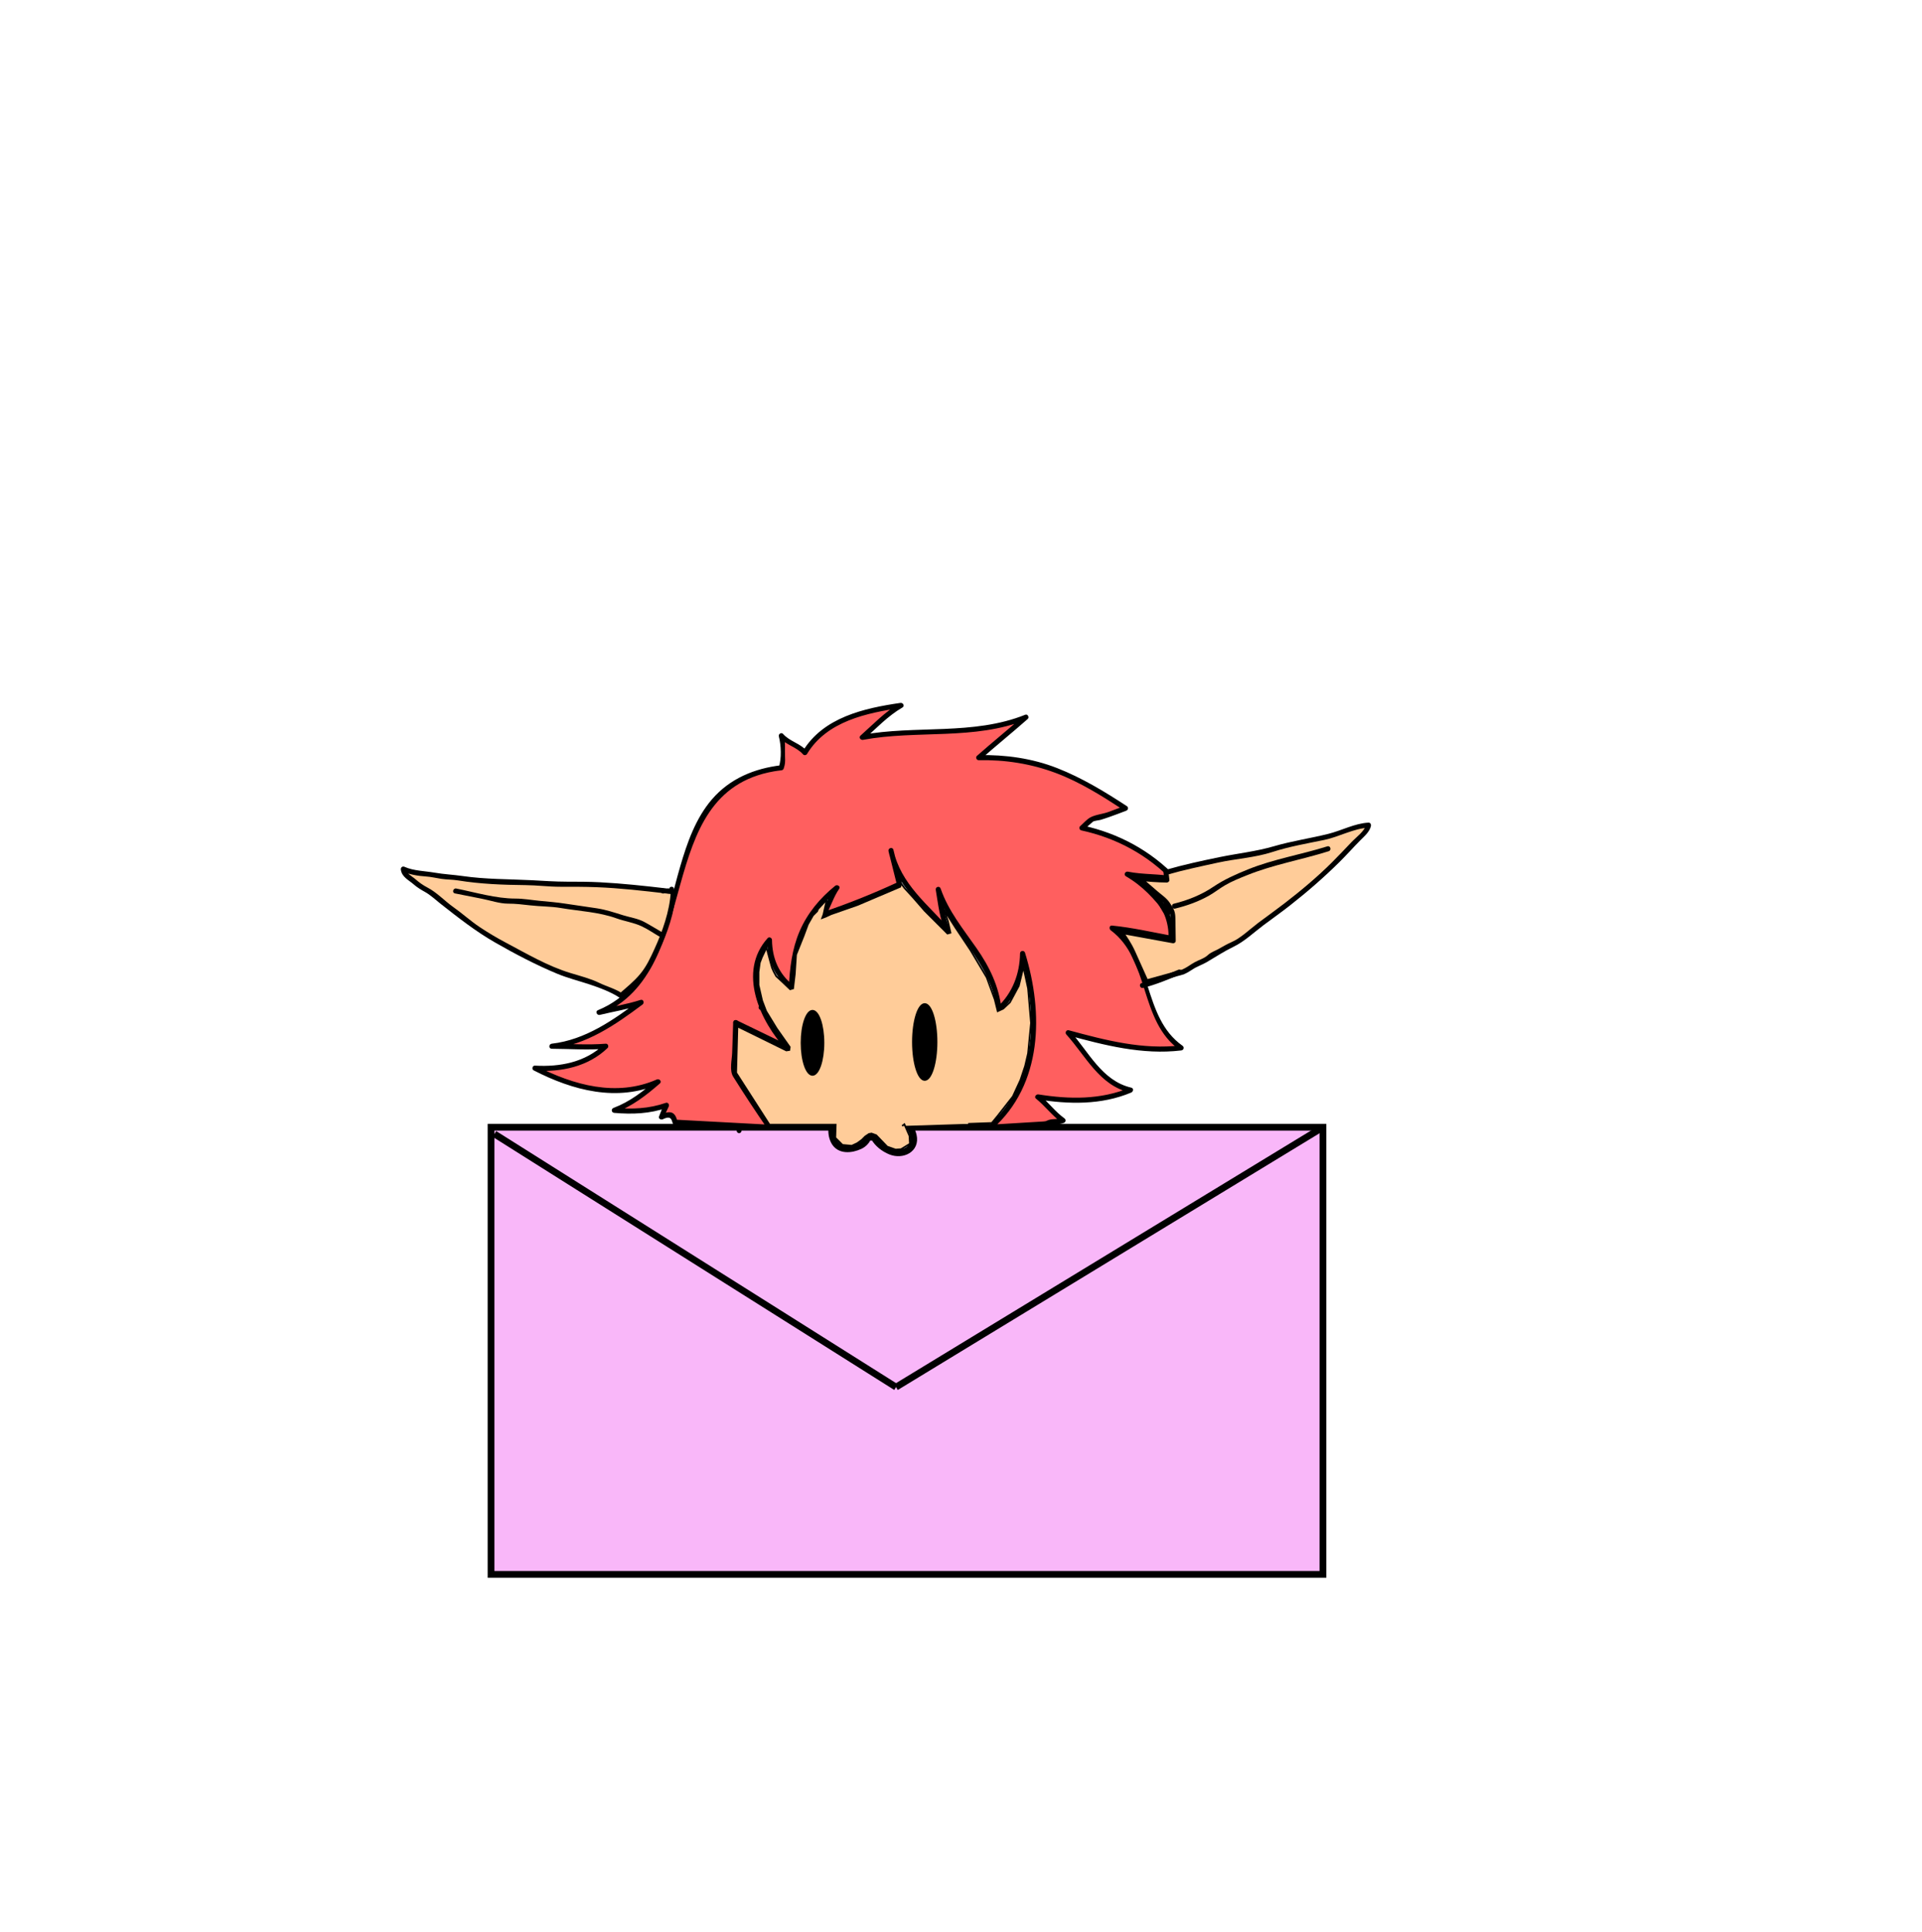 <?xml version="1.0" encoding="utf-8"?>
<!-- Generator: Adobe Illustrator 16.0.0, SVG Export Plug-In . SVG Version: 6.00 Build 0)  -->
<!DOCTYPE svg PUBLIC "-//W3C//DTD SVG 1.1//EN" "http://www.w3.org/Graphics/SVG/1.1/DTD/svg11.dtd">
<svg version="1.1" xmlns="http://www.w3.org/2000/svg" xmlns:xlink="http://www.w3.org/1999/xlink" x="0px" y="0px" width="1139px"
	 height="1145px" viewBox="0 0 1139 1145" enable-background="new 0 0 1139 1145" xml:space="preserve">
<g id="enveloppe">
	<path d="M-1402,462.5c-1.935,0-1.935,3,0,3S-1400.065,462.5-1402,462.5z"/>
	<path fill="#F9B7F9" stroke="#000000" stroke-width="4" stroke-miterlimit="10" d="M539.086,668
		c0.975,1.456,1.714,3.097,2.128,4.926c1.872,8.273-6.516,12.081-13.356,9.366c-3.868-1.534-7.816-4.507-9.802-8.179
		c-0.166-0.088-0.334-0.169-0.498-0.264c-0.846,0.081-1.695,0.095-2.548,0.044c-0.221,0.13-0.442,0.257-0.669,0.372
		c-0.975,2.02-2.532,3.73-4.758,4.77c-4.935,2.305-12.196,3.162-15.234-2.682c-1.331-2.561-1.708-5.606-1.305-8.354H291v265h493V668
		H539.086z"/>
	<line fill="none" stroke="#000000" stroke-width="4" stroke-miterlimit="10" x1="293" y1="672" x2="531" y2="822"/>
	<line fill="none" stroke="#000000" stroke-width="4" stroke-miterlimit="10" x1="531" y1="822" x2="784" y2="668"/>
</g>
<g id="cheveux">
	<g>
		<g>
			<path d="M640,491.5c1.935,0,1.935-3,0-3S638.065,491.5,640,491.5L640,491.5z"/>
		</g>
	</g>
	<g>
		<g>
			<path d="M640,488.5c1.935,0,1.935-3,0-3S638.065,488.5,640,488.5L640,488.5z"/>
		</g>
	</g>
	<g>
		<g>
			<path d="M639,490.5c1.935,0,1.935-3,0-3S637.065,490.5,639,490.5L639,490.5z"/>
		</g>
	</g>
	<g>
		<g>
			<path d="M639,490.5c1.935,0,1.935-3,0-3S637.065,490.5,639,490.5L639,490.5z"/>
		</g>
	</g>
	<g>
		<g>
			<path d="M641,488.5c1.935,0,1.935-3,0-3S639.065,488.5,641,488.5L641,488.5z"/>
		</g>
	</g>
	<g>
		<g>
			<path d="M641,488.5c1.935,0,1.935-3,0-3S639.065,488.5,641,488.5L641,488.5z"/>
		</g>
	</g>
	<g>
		<g>
			<path d="M644,487.5c1.935,0,1.935-3,0-3S642.065,487.5,644,487.5L644,487.5z"/>
		</g>
	</g>
	<g>
		<g>
			<path d="M644,487.5c1.935,0,1.935-3,0-3S642.065,487.5,644,487.5L644,487.5z"/>
		</g>
	</g>
	<g>
		<g>
			<path d="M644,487.5c1.935,0,1.935-3,0-3S642.065,487.5,644,487.5L644,487.5z"/>
		</g>
	</g>
	<g>
		<g>
			<path d="M646,486.5c1.935,0,1.935-3,0-3S644.065,486.5,646,486.5L646,486.5z"/>
		</g>
	</g>
	<g>
		<g>
			<g>
				<path fill="#FF5F5F" d="M438,670"/>
				<g>
					<path d="M438,671.5c1.935,0,1.935-3,0-3S436.065,671.5,438,671.5L438,671.5z"/>
				</g>
			</g>
			<g>
				<path fill="#FF5F5F" d="M692.25,541l-4.167-5.505c-5.04-7.417-12.362-13.086-20.083-17.495c9.212,2.031,18.788,0.969,28,3
					c-15-16-34-26-54.819-30.36l5.534-4.84c6.954-1.645,13.611-4.291,20.285-6.8c-12.995-8.518-26.338-16.764-40.893-22.363
					c-14.67-5.643-30.416-8.087-46.107-7.637c9.19-8.167,18.81-15.833,28-24c-30.813,12.743-64.963,5.808-97,12
					c7.471-6.549,14.227-14.119,23-19c-20.785,2.965-45.599,8.307-57,28c-3.63-4.695-10.37-5.305-14-10
					c1.722,5.195,0.145,10.694,1,16l-1,3c-82,9-43,118-108,145c8-2,16-3,25-6c-16,12-33,24-53,26c11,0,21,1,32,0c-11,11-27,14-42,13
					c23,12,49,19,73,8c-8,7-15,13-26,17c11,1,20,1,31-3c-1,2-2,4-3,7c6-3,7-2,8,3l56,3l-11-16l-10-16l1-30l31,15c-16-17-28-46-11-64
					c0,12,4,21,13,28c1-25,7-43,27-59c-3,4-5,11-8,16c15-5,30-11,45-18l-5-20c4,21,21,33,34,48c-5-10-4-14-6-25c9,27,33,40,36,71
					c9-8,14-20,14-33c11,35,11,77-19,103l33-2c3.003-1.943,6.851-0.467,10-2c-5.734-3.849-9.537-9.833-15-14
					c18.143,3.024,37.827,3.507,55-4c-17.949-3.771-25.667-21.697-37-34c21.745,5.934,44.273,11.963,67,9
					c-24.504-16.653-17.107-53.805-41-71c11.809,1.078,23.357,3.879,35,6c0.188-3.367-0.16-6.74-1.023-9.985
					c-0.363-1.364-0.816-2.706-1.359-4.016"/>
				<g>
					<path d="M693.545,540.243c-2.415-3.191-4.735-6.481-7.272-9.575c-4.746-5.787-11.103-10.227-17.516-13.963
						c-0.385,0.914-0.771,1.827-1.155,2.741c9.252,1.838,18.752,1.163,28,3c1.448,0.288,2.538-1.374,1.459-2.507
						c-15.027-15.774-34.234-26.143-55.481-30.746c0.221,0.836,0.441,1.671,0.662,2.507c1.809-1.581,3.617-3.163,5.426-4.744
						c0.636-0.557,3.718-0.851,4.611-1.113c1.711-0.503,3.397-1.092,5.083-1.673c3.374-1.161,6.699-2.464,10.037-3.724
						c1.218-0.459,1.502-1.994,0.358-2.741c-13.156-8.604-26.576-16.749-41.251-22.515c-14.737-5.79-30.735-8.031-46.506-7.69
						c0.354,0.854,0.707,1.707,1.061,2.561c9.212-8.142,18.788-15.858,28-24c1.084-0.958-0.056-3.07-1.459-2.507
						c-30.945,12.418-64.86,6.03-97,12c0.486,0.836,0.973,1.671,1.459,2.507c7.363-6.539,14.106-13.782,22.696-18.766
						c1.581-0.917,0.434-2.971-1.155-2.741c-21.602,3.122-45.802,8.601-57.896,28.689c0.785-0.102,1.57-0.202,2.355-0.304
						c-3.915-4.464-10.105-5.56-14-10c-1.024-1.168-2.873,0.071-2.507,1.459c1.363,5.169,1.703,13.094,0,18.203
						c0.482-0.367,0.964-0.734,1.446-1.102c-15.898,1.853-30.508,7.894-41.092,20.205c-9.656,11.233-14.702,25.718-18.791,39.722
						c-8.578,29.376-13.329,65.63-42.57,82.232c-2.031,1.153-4.156,2.133-6.304,3.046c-1.617,0.687-0.431,3.125,1.155,2.741
						c8.345-2.021,16.809-3.367,25-6c-0.385-0.914-0.771-1.827-1.155-2.741C363.597,604.416,346.95,616.213,327,618.5
						c-1.873,0.215-1.98,2.99,0,3c10.679,0.054,21.333,0.863,32,0c-0.354-0.854-0.707-1.707-1.061-2.561
						C346.921,629.533,331.81,632.353,317,631.5c-1.479-0.085-2.067,2.12-0.757,2.795c23.173,11.936,49.595,18.969,74.514,8
						c-0.605-0.785-1.212-1.57-1.817-2.355c-7.771,6.79-15.596,12.918-25.338,16.614c-1.602,0.607-1.322,2.798,0.398,2.946
						c10.828,0.936,21.057,0.536,31.398-3.054c-0.564-0.734-1.129-1.469-1.693-2.203c-1.197,2.409-2.25,4.822-3.151,7.358
						c-0.481,1.354,1.126,2.207,2.203,1.693c3.135-1.494,4.986-1.635,5.797,2.104c0.146,0.673,0.804,1.067,1.446,1.102
						c18.667,1,37.333,2,56,3c1.093,0.059,1.929-1.335,1.295-2.257c-6.727-9.785-13.24-19.585-19.533-29.653
						c-0.478-0.764-0.954-1.527-1.432-2.291c0.615,0.983,0.2-0.21,0.232-1.172c0.113-3.402,0.227-6.806,0.34-10.209
						c0.199-5.973,0.398-11.945,0.598-17.918c-0.752,0.432-1.505,0.863-2.257,1.295c10.333,5,20.666,10,31,15
						c1.521,0.736,3.009-1.065,1.817-2.355c-14.451-15.644-27.838-43.219-11-61.879c-0.854-0.354-1.707-0.707-2.561-1.061
						c0.172,11.683,4.246,21.643,13.439,29.061c1.009,0.814,2.499,0.33,2.561-1.061c0.496-11.186,1.984-22.342,6.426-32.706
						c4.331-10.106,11.686-18.358,20.135-25.233c-0.785-0.605-1.57-1.212-2.355-1.817c-3.399,4.931-5.058,10.807-8,16
						c-0.619,1.092,0.404,2.637,1.693,2.203c15.457-5.193,30.568-11.288,45.358-18.151c0.612-0.283,0.841-1.087,0.689-1.693
						c-1.667-6.667-3.333-13.334-5-20c-0.472-1.889-3.283-1.083-2.893,0.797c4.306,20.747,21.117,33.534,34.386,48.662
						c1.189,1.355,3.058-0.367,2.355-1.817c-3.85-7.954-4.359-16.079-5.849-24.642c-0.964,0.266-1.929,0.531-2.893,0.797
						c8.833,25.557,32.892,42.635,35.946,70.602c0.14,1.281,1.533,2.01,2.561,1.061c9.609-8.883,14.231-21.104,14.439-34.061
						c-0.982,0.133-1.964,0.266-2.946,0.398c10.721,34.646,10.492,75.788-18.614,101.541c-0.962,0.851-0.221,2.639,1.061,2.561
						c6.809-0.413,13.617-0.825,20.426-1.238c3.605-0.218,7.21-0.437,10.814-0.655c0.587-0.035,1.174-0.071,1.76-0.106
						c1.907-0.115,3.71-1.1,5.688-1.181c1.67-0.069,3.127-0.312,4.711-0.873c1.277-0.452,1.435-1.971,0.358-2.741
						c-5.499-3.938-9.442-9.538-14.696-13.766c-0.486,0.836-0.973,1.671-1.459,2.507c18.679,3.022,38.061,3.464,55.797-4
						c1.242-0.522,1.604-2.519,0-2.893c-17.467-4.077-25.254-21.349-36.338-33.614c-0.486,0.836-0.973,1.671-1.459,2.507
						c21.989,5.995,44.432,11.799,67.398,9.054c1.49-0.178,2.036-1.893,0.757-2.795c-24.022-16.95-17.341-53.34-41-71
						c-0.252,0.932-0.505,1.863-0.757,2.795c11.67,1.154,23.088,3.814,34.602,5.946c0.969,0.18,1.868-0.412,1.898-1.446
						c0.147-5.011-0.619-9.725-2.437-14.399c-0.692-1.783-3.595-1.009-2.893,0.797c1.716,4.414,2.469,8.864,2.329,13.603
						c0.633-0.482,1.266-0.964,1.898-1.446c-11.778-2.181-23.459-4.873-35.398-6.054c-1.656-0.164-1.807,2.012-0.757,2.795
						c23.446,17.502,16.66,53.827,41,71c0.252-0.932,0.505-1.863,0.757-2.795c-22.717,2.715-44.853-3.018-66.602-8.946
						c-1.5-0.409-2.444,1.417-1.459,2.507c11.505,12.732,19.522,30.152,37.662,34.386c0-0.964,0-1.929,0-2.893
						c-17.24,7.254-36.035,6.939-54.203,4c-1.297-0.21-2.766,1.456-1.459,2.507c5.458,4.392,9.584,10.139,15.304,14.234
						c0.119-0.914,0.238-1.827,0.358-2.741c-2.869,1.016-6.277,0.187-9.024,1.509c-0.905,0.436-1.279,0.48-2.337,0.544
						c-3.604,0.219-7.209,0.438-10.814,0.655c-6.809,0.413-13.617,0.825-20.426,1.238c0.354,0.854,0.707,1.707,1.061,2.561
						c29.878-26.435,30.41-68.832,19.386-104.459c-0.5-1.616-2.919-1.316-2.946,0.398c-0.195,12.202-4.512,23.575-13.561,31.939
						c0.854,0.354,1.707,0.707,2.561,1.061c-1.479-13.538-7.111-25.094-14.817-36.151c-7.913-11.356-16.651-21.981-21.236-35.247
						c-0.638-1.848-3.222-1.097-2.893,0.797c1.544,8.883,2.165,17.121,6.151,25.358c0.785-0.605,1.57-1.212,2.355-1.817
						c-12.908-14.718-29.422-27.142-33.614-47.338c-0.964,0.266-1.929,0.531-2.893,0.797c1.667,6.667,3.333,13.334,5,20
						c0.229-0.564,0.46-1.129,0.689-1.693c-14.557,6.754-29.43,12.737-44.642,17.849c0.564,0.734,1.129,1.469,1.693,2.203
						c2.943-5.192,4.602-11.068,8-16c1.04-1.509-1.13-2.814-2.355-1.817c-9.084,7.391-16.474,16.204-21.109,27.02
						c-4.459,10.402-5.832,21.829-6.33,33.041c0.854-0.354,1.707-0.707,2.561-1.061c-8.606-6.945-12.399-15.98-12.561-26.939
						c-0.019-1.25-1.656-2.063-2.561-1.061c-18.046,19.998-4.664,49.164,11,66.121c0.605-0.785,1.212-1.57,1.817-2.355
						c-10.333-5-20.666-10-31-15c-1.027-0.498-2.217,0.102-2.257,1.295c-0.199,5.973-0.398,11.945-0.598,17.918
						c-0.139,4.156-1.726,10.395,0.592,14.102c6.52,10.432,13.241,20.601,20.211,30.737c0.432-0.752,0.863-1.505,1.295-2.257
						c-18.667-1-37.333-2-56-3c0.482,0.367,0.964,0.734,1.446,1.102c-1.38-6.365-4.724-6.509-10.203-3.896
						c0.734,0.564,1.469,1.129,2.203,1.693c0.813-2.284,1.771-4.473,2.849-6.642c0.539-1.085-0.354-2.668-1.693-2.203
						c-10.089,3.501-20.056,3.857-30.602,2.946c0.133,0.982,0.266,1.964,0.398,2.946c10.245-3.887,18.488-10.244,26.662-17.386
						c1.388-1.212-0.377-2.989-1.817-2.355c-23.833,10.49-49.402,3.374-71.486-8c-0.252,0.932-0.505,1.863-0.757,2.795
						c15.61,0.898,31.48-2.306,43.061-13.439c0.896-0.861,0.268-2.668-1.061-2.561c-10.667,0.863-21.321,0.054-32,0c0,1,0,2,0,3
						c20.577-2.359,37.586-14.102,53.757-26.205c1.269-0.949,0.589-3.302-1.155-2.741c-8.192,2.632-16.656,3.979-25,6
						c0.385,0.914,0.771,1.827,1.155,2.741c62.749-26.656,29.415-131.467,102.979-144.209c1.414-0.245,2.839-0.42,4.265-0.586
						c0.703-0.082,1.215-0.405,1.446-1.102c0.897-2.69,0.896-4.04,0.781-6.959c-0.173-4.408,0.36-8.512-0.781-12.838
						c-0.836,0.486-1.671,0.973-2.507,1.459c3.915,4.464,10.105,5.56,14,10c0.65,0.742,1.883,0.482,2.355-0.304
						c11.652-19.353,35.366-24.313,56.104-27.311c-0.385-0.914-0.771-1.827-1.155-2.741c-8.813,5.112-15.747,12.523-23.304,19.234
						c-1.218,1.081,0.102,2.759,1.459,2.507c32.161-5.974,66.01,0.437,97-12c-0.486-0.836-0.973-1.671-1.459-2.507
						c-9.212,8.142-18.788,15.858-28,24c-0.99,0.875-0.201,2.588,1.061,2.561c15.658-0.338,31.032,2.076,45.709,7.583
						c14.448,5.421,27.678,13.806,40.534,22.212c0.119-0.914,0.238-1.827,0.358-2.741c-3.34,1.26-6.676,2.526-10.038,3.724
						c-3.198,1.14-7.728,1.541-10.605,3.228c-2.126,1.245-3.984,3.453-5.838,5.074c-0.832,0.728-0.406,2.275,0.662,2.507
						c20.781,4.503,39.455,14.542,54.157,29.975c0.486-0.836,0.973-1.671,1.459-2.507c-9.252-1.838-18.752-1.163-28-3
						c-1.624-0.322-2.685,1.851-1.155,2.741c10.001,5.828,16.843,13.389,23.712,22.462
						C692.106,543.278,694.714,541.786,693.545,540.243L693.545,540.243z"/>
				</g>
			</g>
		</g>
		<line fill="#FF5F5F" stroke="#000000" stroke-miterlimit="10" x1="683" y1="529" x2="692.977" y2="546.015"/>
	</g>
	<g>
		<g>
			<path d="M436,607.5c1.935,0,1.935-3,0-3S434.065,607.5,436,607.5L436,607.5z"/>
		</g>
	</g>
</g>
<g id="ailes">
	<g>
		<path fill="#FFCC99" d="M395,528c-17-2-35-4-53-4c-6,0-12,0-18,0c-6-1-12-1-18-1c-12,0-24-1-36-3c-5,0-11-1-16-2c-3,0-5-1-7-1
			c-3,0-6-1-8-2c0,3,3,5,5,6c3,3,6,5,10,7c5,4,11,9,17,13c10,9,22,16,34,22c9,5,19,10,29,14c7,2,13,4,19,6c5,3,11,4,15,7l9.75-8.5
			l6-7.25l3.5-7l5.5-12l6-22l0.25-4.75L395,528"/>
		<g>
			<path d="M395,526.5c-13.144-1.542-26.295-2.973-39.516-3.656c-6.492-0.336-12.986-0.344-19.484-0.344
				c-7.061,0-13.966-0.52-21-0.875c-13.709-0.693-27.164-0.498-40.812-2.473c-5.558-0.805-11.135-1.039-16.686-2.007
				c-5.722-0.997-12.45-1.051-17.746-3.44c-1.273-0.575-2.392,0.35-2.203,1.693c0.619,4.408,4.603,6.068,7.651,8.74
				c1.991,1.745,4.279,3.123,6.583,4.404c3.36,1.869,6.265,4.646,9.276,7.018c10.388,8.184,20.781,16.358,32.278,22.95
				c11.827,6.782,24.145,13.233,36.73,18.484c6.218,2.594,12.848,4.245,19.249,6.36c5.736,1.896,12.93,4.557,17.921,7.939
				c0.581,0.395,1.331,0.189,1.817-0.234c4.619-4.027,9.146-7.771,13.05-12.487c3.701-4.473,5.959-9.528,8.371-14.79
				c5-10.91,9.385-23.24,10.019-35.283c0.047-0.891-0.725-1.403-1.5-1.5C397.667,526.833,396.333,526.667,395,526.5
				c-1.916-0.239-1.894,2.764,0,3c1.333,0.167,2.667,0.333,4,0.5c-0.5-0.5-1-1-1.5-1.5c-0.593,11.263-4.981,23.673-9.609,33.769
				c-2.515,5.486-4.768,10.396-8.501,14.908c-3.679,4.444-8.101,7.971-12.45,11.763c0.605-0.078,1.212-0.156,1.817-0.234
				c-4.17-2.827-9.114-4.045-13.613-6.229c-5.343-2.594-11.333-4.108-17.02-5.832c-13.571-4.113-26.134-11.558-38.617-18.166
				c-5.222-2.765-10.292-5.797-15.212-9.067c-5.436-3.613-10.215-8.032-15.533-11.78c-5.158-3.636-9.855-8.781-15.46-11.678
				c-2.585-1.336-4.929-3.019-7.114-4.934c-2.268-1.987-5.272-3.084-5.741-6.418c-0.734,0.564-1.469,1.129-2.203,1.693
				c4.273,1.929,9.403,2.813,14.069,3.102c3.104,0.19,6.211,0.979,9.289,1.425c3.277,0.476,6.634,0.403,9.895,0.933
				c13.248,2.15,26.511,2.632,39.904,2.773c6.908,0.072,13.681,0.973,20.6,0.973c7.19,0,14.375-0.027,21.562,0.256
				c13.862,0.547,27.669,2.128,41.438,3.744C396.919,529.726,396.897,526.723,395,526.5L395,526.5z"/>
		</g>
	</g>
	<g>
		<g>
			<path d="M269.602,529.446c5.342,1.068,10.684,2.134,16.03,3.177c4.839,0.944,10.445,2.877,15.368,2.877c4.5,0,8.586,0.486,13,1
				c6.122,0.712,12.346,0.579,18.445,1.614c10.954,1.858,22.396,2.33,32.872,6.105c4.903,1.767,10.21,2.499,14.926,4.7
				c3.829,1.788,7.339,4.283,11,6.375c1.683,0.962,3.192-1.631,1.514-2.59c-3.688-2.107-7.239-4.37-11-6.375
				c-3.82-2.037-8.256-2.635-12.358-3.901c-5.318-1.643-10.087-3.278-15.624-4.146c-6.203-0.973-12.432-1.779-18.635-2.752
				c-5.188-0.813-10.286-1.202-15.515-1.714c-4.749-0.465-9.391-1.316-14.161-1.316c-11.619,0-23.692-3.672-35.065-5.946
				C268.51,526.176,267.705,529.067,269.602,529.446L269.602,529.446z"/>
		</g>
	</g>
	<path d="M393,526.5c-1.935,0-1.935,3,0,3S394.935,526.5,393,526.5z"/>
	<path d="M399.362,527.541c0.296-0.878-0.157-2.041-1.362-2.041c-0.801,0-1.264,0.515-1.402,1.117
		c-0.174-0.073-0.371-0.117-0.598-0.117c-1.935,0-1.935,3,0,3c0.801,0,1.264-0.515,1.402-1.117c0.074,0.031,0.151,0.058,0.235,0.076
		c-0.296,0.878,0.157,2.041,1.362,2.041C400.805,530.5,400.924,527.893,399.362,527.541z"/>
	<g>
		<g>
			<path d="M693,538.5c1.935,0,1.935-3,0-3S691.065,538.5,693,538.5L693,538.5z"/>
		</g>
	</g>
	<g>
		<g>
			<path d="M691,538.5c1.935,0,1.935-3,0-3S689.065,538.5,691,538.5L691,538.5z"/>
		</g>
	</g>
	<g>
		<g>
			<path d="M691,538.5c1.935,0,1.935-3,0-3S689.065,538.5,691,538.5L691,538.5z"/>
		</g>
	</g>
	<g>
		<g>
			<path d="M691,537.5c1.935,0,1.935-3,0-3S689.065,537.5,691,537.5L691,537.5z"/>
		</g>
	</g>
	<g>
		<g>
			<path d="M691,539.5c1.935,0,1.935-3,0-3S689.065,539.5,691,539.5L691,539.5z"/>
		</g>
	</g>
	<g>
		<g>
			<path d="M691,539.5c1.935,0,1.935-3,0-3S689.065,539.5,691,539.5L691,539.5z"/>
		</g>
	</g>
	<g>
		<g>
			<path d="M692,540.5c1.935,0,1.935-3,0-3S690.065,540.5,692,540.5L692,540.5z"/>
		</g>
	</g>
	<g>
		<g>
			<path d="M692,540.5c1.935,0,1.935-3,0-3S690.065,540.5,692,540.5L692,540.5z"/>
		</g>
	</g>
	<g>
		<g>
			<path d="M689,538.5c1.935,0,1.935-3,0-3S687.065,538.5,689,538.5L689,538.5z"/>
		</g>
	</g>
	<g>
		<g>
			<path d="M691,539.5c1.935,0,1.935-3,0-3S689.065,539.5,691,539.5L691,539.5z"/>
		</g>
	</g>
	<g>
		<g>
			<path d="M691,539.5c1.935,0,1.935-3,0-3S689.065,539.5,691,539.5L691,539.5z"/>
		</g>
	</g>
	<g>
		<g>
			<path d="M692,539.5c1.935,0,1.935-3,0-3S690.065,539.5,692,539.5L692,539.5z"/>
		</g>
	</g>
	<g>
		<g>
			<path d="M692,539.5c1.935,0,1.935-3,0-3S690.065,539.5,692,539.5L692,539.5z"/>
		</g>
	</g>
	<g>
		<g>
			<path d="M692,542.5c1.935,0,1.935-3,0-3S690.065,542.5,692,542.5L692,542.5z"/>
		</g>
	</g>
	<g>
		<g>
			<path d="M693,541.5c1.935,0,1.935-3,0-3S691.065,541.5,693,541.5L693,541.5z"/>
		</g>
	</g>
	<g>
		<g>
			<path d="M693,541.5c1.935,0,1.935-3,0-3S691.065,541.5,693,541.5L693,541.5z"/>
		</g>
	</g>
	<g>
		<path fill="#FFCC99" d="M701,576c3-1,6-4,9-5s6-3,8-5c5-2,9-5,14-7c8-6,16-12,24-18c10-7,19-15,28-23c5-4,9-9,14-13c2-3,5-6,7-8
			s6-6,6-8c-5,0-11,3-15,4c-5,2-10,3-15,4c-10,2-20,4-29,7c-9,2-18,4-27,5c-5,1-9,2-14,3c-7,1-13,3.25-20,5.25l0.5,4.75h-4
			l-12.75-1.25l16.5,14.125l3.75,5.688l0.25,16.969l-31.5-5.766l5.5,7.992l10,22.246L701,576z"/>
		<g>
			<path d="M701.398,577.446c1.979-0.83,3.71-1.888,5.502-3.078c2.585-1.718,5.559-2.629,8.231-4.198
				c5.313-3.118,10.393-6.477,15.993-9.174c6.314-3.042,12.011-8.485,17.632-12.701c5.197-3.897,10.521-7.646,15.632-11.656
				c10.279-8.065,20.244-16.714,29.518-25.914c4.185-4.151,7.99-8.486,12.154-12.664c2.355-2.362,5.73-5.217,6.386-8.662
				c0.173-0.906-0.407-1.951-1.446-1.898c-8.16,0.416-15.875,4.667-23.732,6.633c-10.708,2.679-21.626,4.239-32.246,7.341
				c-10.617,3.101-21.465,4.247-32.252,6.455c-10.841,2.219-21.535,4.554-32.168,7.625c-0.589,0.17-1.175,0.787-1.102,1.446
				c0.167,1.5,0.333,3,0.5,4.5c0.5-0.5,1-1,1.5-1.5c-5.605,0-11.163-0.562-16.75-1c-1.278-0.101-2.025,1.728-1.061,2.561
				c2.875,2.483,5.75,4.966,8.625,7.449c2.33,2.012,6.585,4.879,7.967,6.998c1.112,1.705,2.225,3.41,3.336,5.115
				c-0.443-0.68-0.113-0.336-0.102,0.46c0.018,1.206,0.036,2.412,0.054,3.618c0.06,4.1,0.12,8.199,0.181,12.299
				c0.633-0.482,1.266-0.964,1.898-1.446c-10.5-1.917-21-3.833-31.5-5.75c-1.172-0.214-2.512,1.015-1.693,2.203
				c2.912,4.236,5.53,8.068,7.626,12.73c2.624,5.84,5.249,11.68,7.874,17.52c0.271,0.604,1.099,0.854,1.693,0.689
				C686.898,581.446,694.148,579.446,701.398,577.446c1.863-0.514,1.071-3.408-0.797-2.893c-7.25,2-14.5,4-21.75,6
				c0.564,0.229,1.129,0.459,1.693,0.689c-2.624-5.84-5.249-11.68-7.874-17.52c-2.095-4.662-4.714-8.494-7.626-12.73
				c-0.564,0.734-1.129,1.469-1.693,2.203c10.5,1.917,21,3.833,31.5,5.75c0.935,0.171,1.914-0.404,1.898-1.446
				c-0.064-4.388-0.129-8.774-0.193-13.162c-0.063-4.287-0.908-5.587-3.327-9.295c-1.804-2.767-4.833-4.733-7.309-6.872
				c-3.37-2.91-6.74-5.821-10.11-8.731c-0.354,0.854-0.707,1.707-1.061,2.561c5.587,0.438,11.145,1,16.75,1
				c0.749,0,1.591-0.686,1.5-1.5c-0.167-1.5-0.333-3-0.5-4.5c-0.367,0.482-0.734,0.964-1.102,1.446
				c10.072-2.909,20.175-5.013,30.406-7.25c10.686-2.337,21.828-2.907,32.293-6.301c9.977-3.235,20.384-5.018,30.635-7.127
				c8.722-1.795,17.365-6.815,26.268-7.269c-0.482-0.633-0.964-1.266-1.446-1.898c-0.751,3.944-5.917,7.578-8.579,10.382
				c-3.863,4.066-7.67,8.093-11.649,12.069c-8.718,8.713-18.436,16.819-28.194,24.34c-5.092,3.924-10.344,7.654-15.488,11.512
				c-5.011,3.759-10.281,9.032-16.032,11.502c-2.635,1.131-5.114,2.666-7.627,4.039c-2.135,1.167-4.329,1.834-6.123,3.489
				c-2.353,2.171-5.201,2.809-7.903,4.31c-2.483,1.38-4.723,3.205-7.355,4.31C698.845,575.29,699.615,578.194,701.398,577.446z"/>
		</g>
	</g>
	<g>
		<g>
			<path d="M698.243,574.705c-7.082,3.033-14.174,5.904-21.642,7.849c-1.871,0.487-1.077,3.381,0.797,2.893
				c7.719-2.009,15.043-5.018,22.358-8.151C701.531,576.535,700.001,573.952,698.243,574.705L698.243,574.705z"/>
		</g>
	</g>
	<g>
		<g>
			<path d="M696.398,538.446c7.049-1.73,13.905-4.166,20.233-7.776c3.189-1.818,6.08-4.127,9.247-5.989
				c4.095-2.407,8.567-4.177,12.957-5.953c15.724-6.361,32.433-9.206,48.563-14.281c1.839-0.578,1.054-3.475-0.797-2.893
				c-15.608,4.91-31.916,7.539-47.122,13.7c-7.151,2.897-13.99,5.904-20.406,10.242c-7.121,4.814-15.14,8.012-23.472,10.058
				C693.723,536.015,694.52,538.907,696.398,538.446L696.398,538.446z"/>
		</g>
	</g>
	<polyline fill="#FFCC99" stroke="#000000" stroke-miterlimit="10" points="534.625,667.25 535.938,666.25 538.969,673.125 
		539.234,677.813 533.992,681.031 530.746,681.266 525.748,679.508 519.249,672.754 516.5,671.752 515,672 512.75,673.5 
		510.75,675.5 508,677.5 504.75,679 499.25,678.5 495,674.25 495.25,666.5 456,666.5 436.25,635.75 437,608.25 466,622.5 
		467.75,622.25 468,620.5 460.25,609.5 454,599.25 451.625,593 449.5,583.75 449.5,576 450.25,570.5 451.5,567.25 454.25,561.5 
		456.25,569 457.5,573.5 458.5,575.75 460,578.5 463.25,581.5 468.25,586.25 470,585.75 471,577.25 471.75,565.75 476.25,554.5 
		478.75,547.75 481.75,542.5 484.25,540 484.75,538.75 490,533 488,542 487.25,544 489.25,543.25 492.5,541.75 508.25,536.25 
		533.5,525.5 534,523.5 536,526.25 541.25,532 548,539.75 561.5,553.25 563.25,552.75 561.75,546 559.25,538.75 566.25,549.75 
		575.25,563.25 584.75,579.25 589.5,592.25 591.25,599.25 594.5,597.75 598.5,594 603.75,584.25 606.5,573 609.25,585.75 
		611,606.25 609.25,624.25 607.5,631.75 604.75,640 600.25,649.75 591.25,661.25 587.75,665.5 573.75,666 	"/>
</g>
<g id="Calque_4">
	<g>
		<g>
			<path d="M-81,720.5c1.935,0,1.935-3,0-3S-82.935,720.5-81,720.5L-81,720.5z"/>
		</g>
	</g>
	<g>
		<g>
			<path d="M451,598.5c1.935,0,1.935-3,0-3S449.065,598.5,451,598.5L451,598.5z"/>
		</g>
	</g>
	<ellipse stroke="#000000" stroke-miterlimit="10" cx="548" cy="617.5" rx="7" ry="22.5"/>
	<ellipse stroke="#000000" stroke-miterlimit="10" cx="481.5" cy="618" rx="6.5" ry="19"/>
</g>
</svg>
